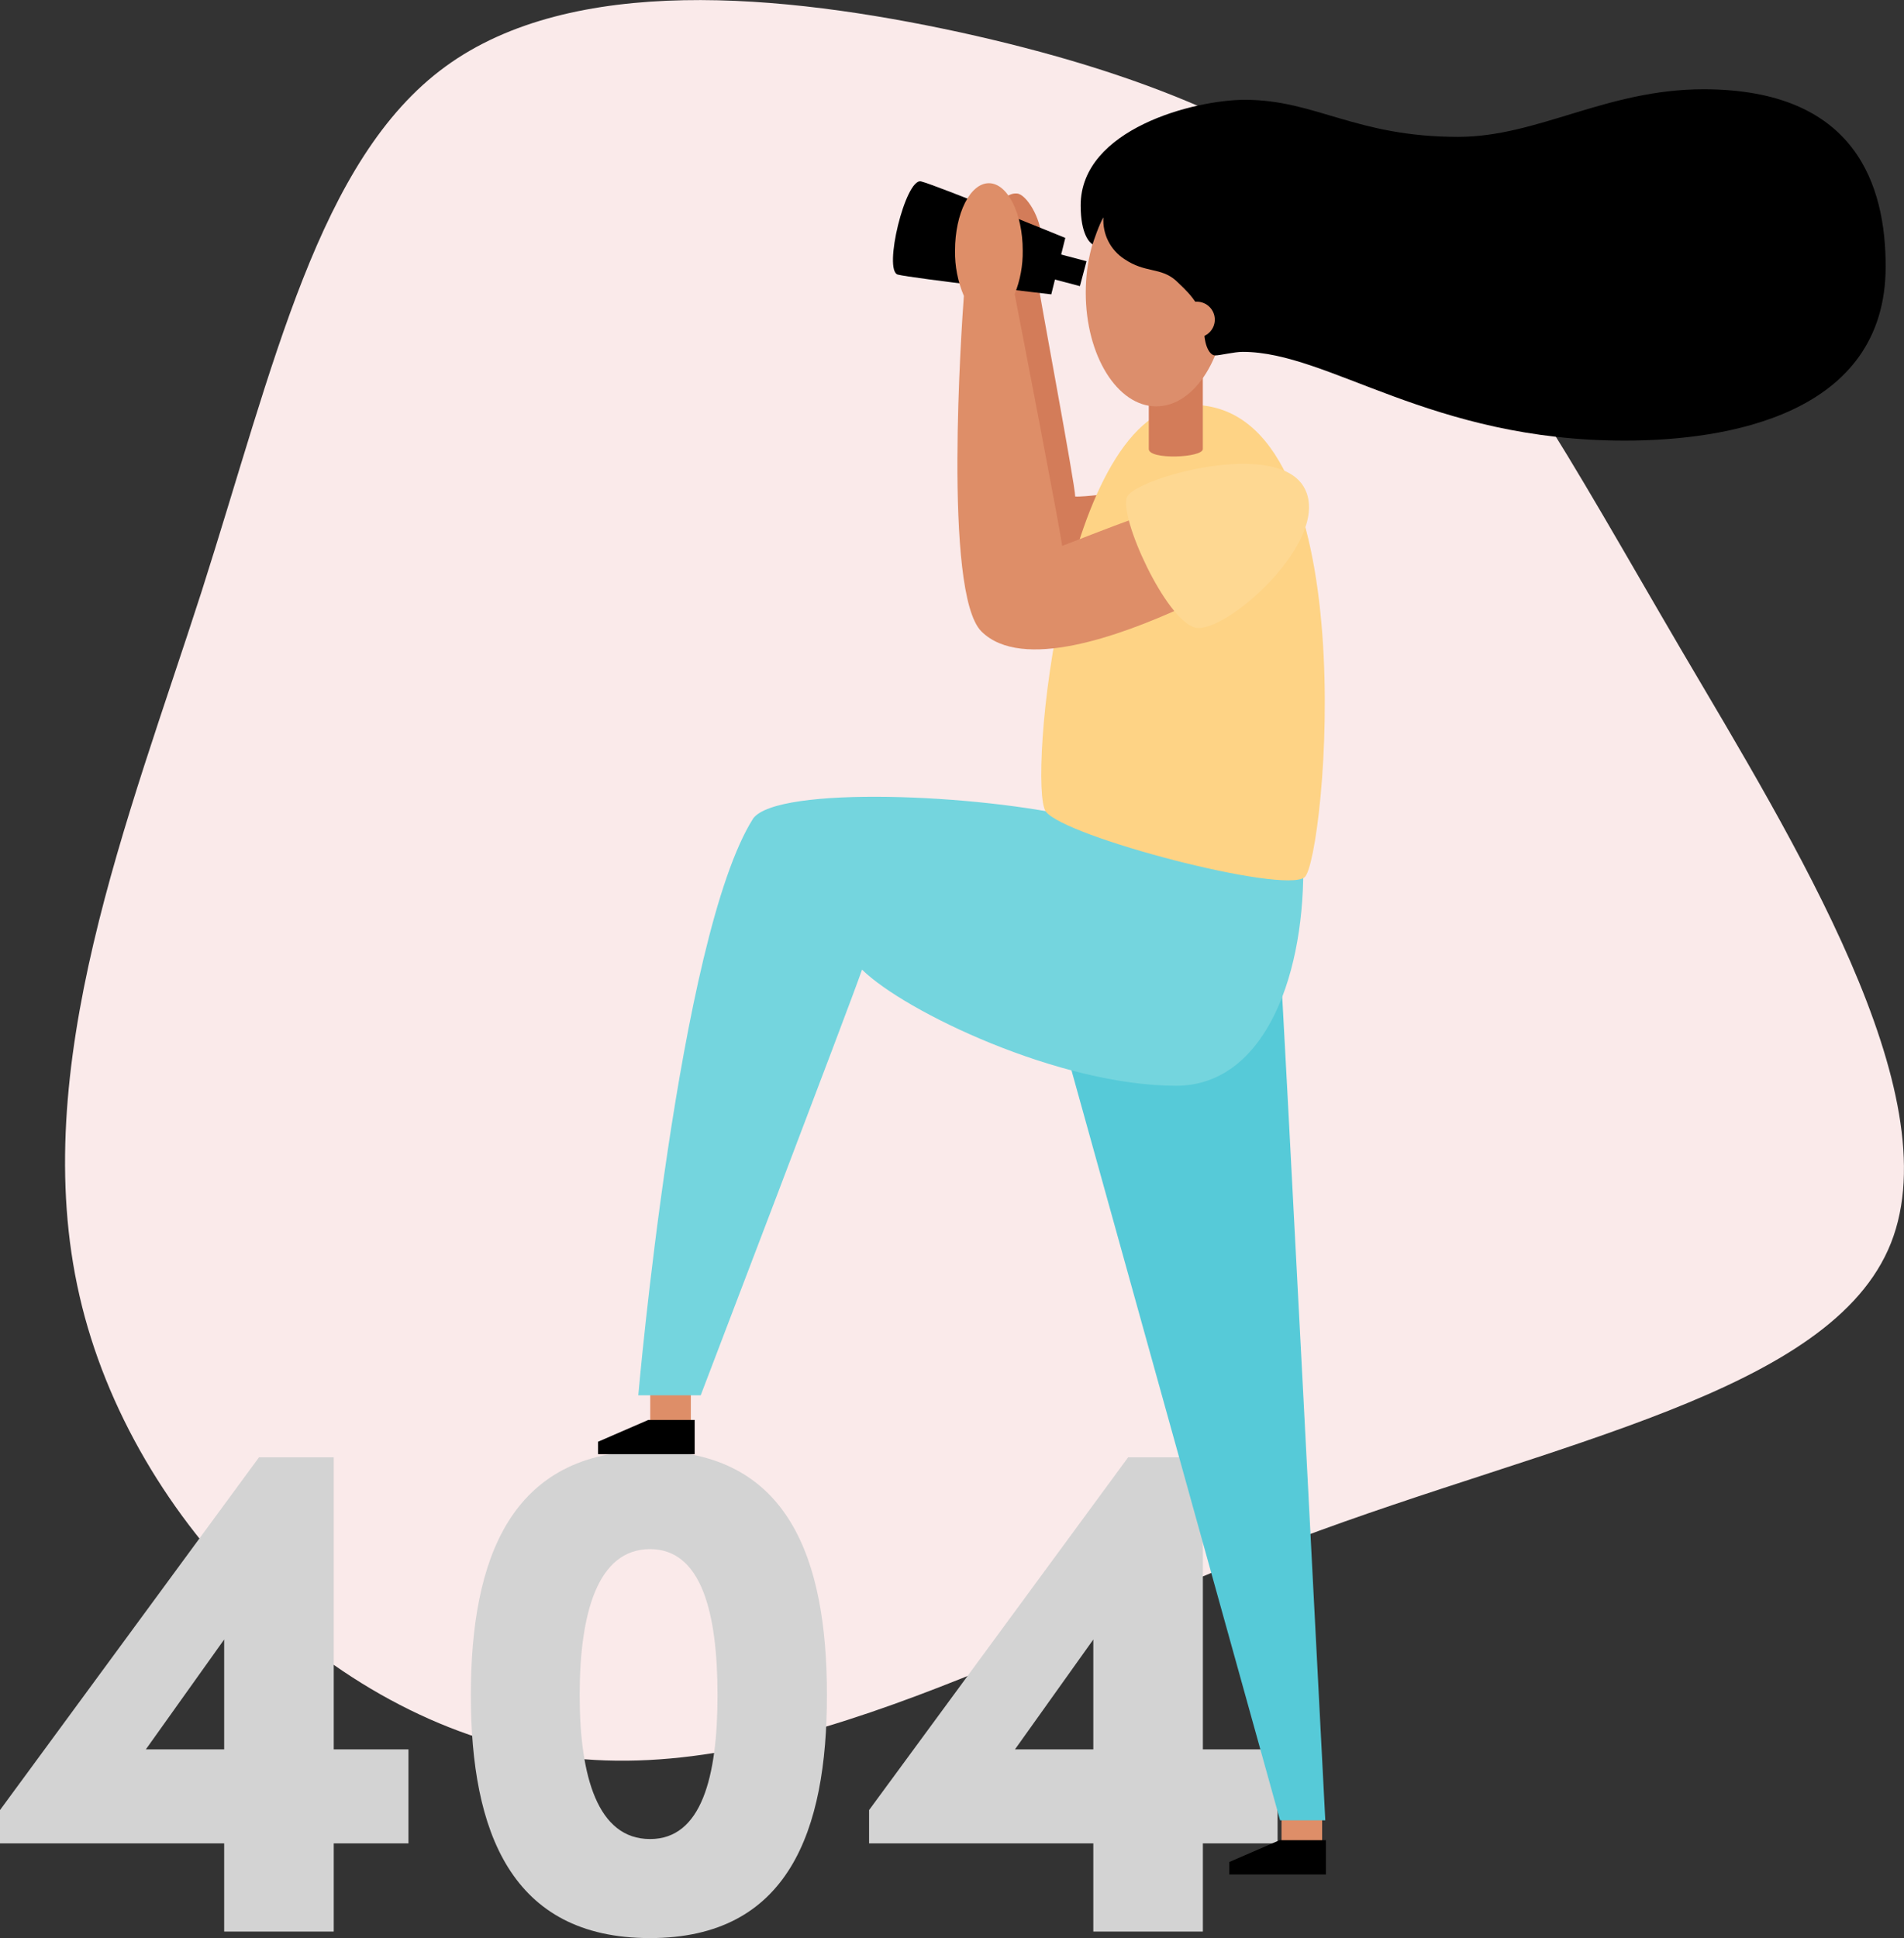 <svg width="340" height="346" viewBox="0 0 340 346" fill="none" xmlns="http://www.w3.org/2000/svg">
	<rect x="0" y="0" width="340" height="346" fill="#333333" stroke="none"/>
	<path
		d="M248.185 40.211C267.371 57.384 279.927 81.345 300.085 115.784C320.337 150.223 348.263 195.136 337.672 221.912C327.082 248.689 277.787 257.32 231.242 274.879C184.697 292.439 140.876 318.824 100.564 313.68C60.252 308.537 23.45 271.872 14.194 231.321C4.844 190.672 22.955 146.145 36.002 105.594C48.954 65.047 56.842 28.459 79.528 11.893C102.214 -4.672 139.708 -1.113 171.454 5.772C203.196 12.743 228.999 23.043 248.185 40.211Z"
		fill="#faeaea" />
	<path
		d="M72.941 329.091H59.596V344.836H40.03V329.091H0V323.144L46.251 260.17H59.596V312.313H72.941V329.091ZM40.03 312.313V292.694L26.042 312.313H40.03Z"
		fill="#D3D3D3" />
	<path
		d="M84.081 302.633C84.081 278.239 91.205 259.006 116.058 259.006C140.786 259.006 147.667 278.239 147.667 302.633C147.667 326.899 140.803 346 116.058 346C91.205 346 84.081 326.899 84.081 302.633ZM128.128 302.633C128.128 287.919 125.275 276.561 116.079 276.561C106.75 276.561 103.514 287.919 103.514 302.633C103.514 317.215 106.75 328.318 116.079 328.318C125.275 328.335 128.128 317.215 128.128 302.633Z"
		fill="#D3D3D3" />
	<path
		d="M228.142 329.091H214.797V344.836H195.236V329.091H155.193V323.144L201.452 260.17H214.797V312.313H228.142V329.091ZM195.236 312.313V292.694L181.243 312.313H195.236Z"
		fill="#D3D3D3" />
	<path d="M228.841 329.481H236.093V323.365H228.841V329.481Z" fill="#DE8E68" />
	<path d="M236.776 328.526V334.642H219.521V332.416L228.496 328.526H236.776Z" fill="black" />
	<path d="M116.113 254.449H123.365V248.332H116.113V254.449Z" fill="#DE8E68" />
	<path d="M124.048 253.493V259.609H106.797V257.388L115.772 253.493H124.048Z" fill="black" />
	<path d="M228.589 171.69C228.956 175.164 236.66 324.979 236.66 324.979H228.589L189.344 183.918L228.589 171.69Z"
		fill="#56CAD8" />
	<path
		d="M232.734 155.184C232.734 175.53 225.226 193.836 210.026 193.836C189.16 193.836 161.537 180.584 153.935 173.104C152.038 178.694 125.126 249.101 125.126 249.101H113.981C113.981 249.101 121.123 167.124 134.51 146.098C138.915 140.254 174.856 141.715 193.015 146.098C211.173 150.482 232.734 155.184 232.734 155.184Z"
		fill="#74D5DE" />
	<path
		d="M178.839 36.639C178.965 36.011 179.319 35.451 179.833 35.065C180.347 34.68 180.986 34.496 181.627 34.55C183.26 34.664 185.929 38.963 185.929 42.441C185.929 45.92 184.944 47.228 185.242 49.756C185.541 52.283 192 86.552 192 88.642C193.629 88.757 199.457 87.945 199.457 87.945L195.377 104.315H183.499L175.824 38.381L178.839 36.639Z"
		fill="#D37C59" />
	<path
		d="M190.23 42.475L187.728 52.55C187.728 52.55 163.037 49.692 160.343 49.029C157.648 48.367 161.707 31.708 164.474 32.387C167.241 33.067 190.23 42.475 190.23 42.475Z"
		fill="black" />
	<path
		d="M212.853 72.28C244.437 72.28 236.648 153.574 232.96 156.615C229.272 159.656 190.005 149.394 186.743 144.866C183.481 140.339 189.689 72.28 212.853 72.28Z"
		fill="#FED385" />
	<path
		d="M201.58 92.919C199.845 93.505 189.668 97.46 189.668 97.46C189.497 95.421 181.674 54.984 181.192 52.508C182.179 50.036 182.667 47.395 182.629 44.735C182.629 38.096 179.921 32.706 176.583 32.706C173.245 32.706 170.541 38.096 170.541 44.735C170.494 47.514 171.031 50.272 172.119 52.831C171.744 57.885 168.376 105.878 175.248 112.721C182.496 119.942 200.118 113.43 210.828 108.58C213.121 107.79 209.996 90.651 201.58 92.919Z"
		fill="#DE8E68" />
	<path d="M194.023 46.637L187.636 44.948L186.451 49.394L192.838 51.083L194.023 46.637Z" fill="black" />
	<path
		d="M232.981 87.215C237.794 96.525 218.732 113.299 213.458 112.05C208.184 110.801 199.678 92.053 201.269 88.689C202.859 85.325 228.299 78.155 232.981 87.215Z"
		fill="#FED892" />
	<path d="M214.789 80.16C214.789 81.736 205.14 82.135 205.14 80.16V62.014H214.789V80.16Z" fill="#D37C59" />
	<path
		d="M206.479 72.548C213.435 72.548 219.073 63.464 219.073 52.258C219.073 41.051 213.435 31.967 206.479 31.967C199.523 31.967 193.884 41.051 193.884 52.258C193.884 63.464 199.523 72.548 206.479 72.548Z"
		fill="#DC8E6C" />
	<path
		d="M197.044 38.814C196.948 40.271 197.243 41.728 197.898 43.034C198.554 44.34 199.546 45.449 200.774 46.247C204.53 48.796 207.208 47.67 209.962 50.07C211.416 51.518 214.976 54.318 215.01 58.642C215.01 61.84 216.063 63.454 216.988 63.454C217.914 63.454 220.352 62.817 221.921 62.817C237.33 62.817 255.424 78.664 290.138 78.664C308.271 78.664 336.726 74.107 336.726 47.577C336.726 33.25 331.55 15.937 304.191 15.937C286.817 15.937 274.644 24.432 260.37 24.432C242.037 24.432 234.968 17.818 222.301 17.818C213.279 17.818 192.976 23.026 192.976 36.669C192.976 41.851 194.605 43.355 195.108 43.622C195.27 43.053 196.263 40.114 197.044 38.814Z"
		fill="black" />
	<path
		d="M213.714 60.264C215.49 60.264 216.929 58.83 216.929 57.062C216.929 55.293 215.49 53.859 213.714 53.859C211.939 53.859 210.5 55.293 210.5 57.062C210.5 58.83 211.939 60.264 213.714 60.264Z"
		fill="#DC8E6C" />
</svg>